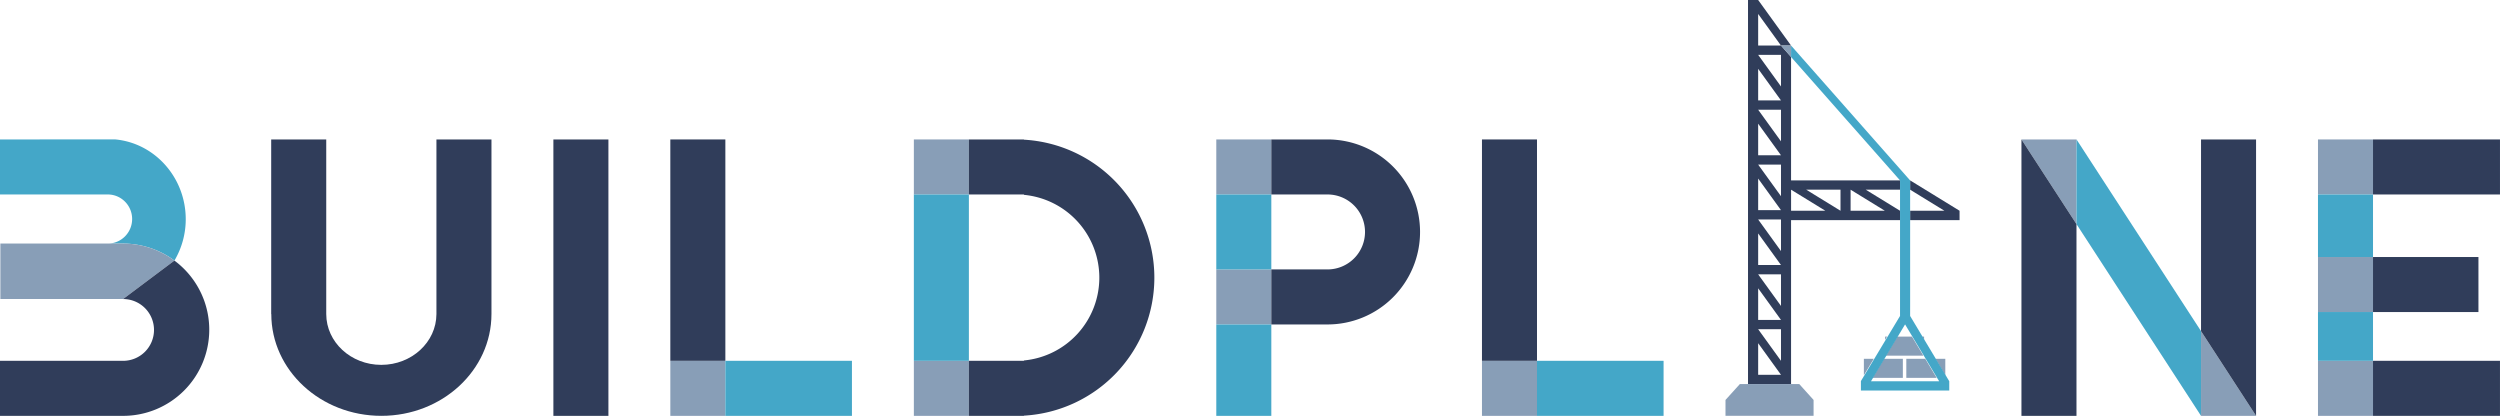 <?xml version="1.0" encoding="UTF-8" standalone="no"?>
<svg
   xmlns:dc="http://purl.org/dc/elements/1.1/"
   xmlns:cc="http://creativecommons.org/ns#"
   xmlns:rdf="http://www.w3.org/1999/02/22-rdf-syntax-ns#"
   xmlns:svg="http://www.w3.org/2000/svg"
   xmlns="http://www.w3.org/2000/svg"
   xmlns:sodipodi="http://sodipodi.sourceforge.net/DTD/sodipodi-0.dtd"
   xmlns:inkscape="http://www.inkscape.org/namespaces/inkscape"
   width="512"
   height="85.164"
   viewBox="0 0 135.467 22.533"
   version="1.1"
   id="svg959"
   inkscape:version="1.0.2 (e86c870879, 2021-01-15, custom)"
   sodipodi:docname="logo_buildplane.svg">
  <defs
     id="defs953" />
  <sodipodi:namedview
     id="base"
     pagecolor="#ffffff"
     bordercolor="#666666"
     borderopacity="1.0"
     inkscape:pageopacity="0.0"
     inkscape:pageshadow="2"
     inkscape:zoom="0.70710678"
     inkscape:cx="199.97978"
     inkscape:cy="199.1534"
     inkscape:document-units="mm"
     inkscape:current-layer="layer1"
     inkscape:document-rotation="0"
     showgrid="false"
     showborder="true"
     units="px"
     fit-margin-top="0"
     fit-margin-left="0"
     fit-margin-right="0"
     fit-margin-bottom="0"
     inkscape:object-paths="true"
     inkscape:snap-intersection-paths="true"
     inkscape:snap-smooth-nodes="true"
     inkscape:snap-midpoints="true" />
  <g
     inkscape:label="BP_kran"
     inkscape:groupmode="layer"
     id="layer1"
     transform="translate(93.158,-19.435)">
    <path
       id="path981"
       style="display:inline;fill:#303d5a;fill-opacity:1;stroke:#000000;stroke-width:0;stroke-miterlimit:4;stroke-dasharray:none;stroke-opacity:1"
       d="m 1.561,19.435 v 2.469 0.504 2.469 0.505 2.469 0.505 2.469 0.505 2.469 0.504 2.469 0.504 2.469 0.504 H 3.894 V 39.743 37.274 36.77 34.301 33.796 31.362 h 9.122e-4 2.678 0.547 2.678 V 30.855 L 7.941,29.714 H 9.798 V 29.211 H 7.12 6.573 3.895 3.894 V 28.355 27.85 25.381 24.877 22.523 L 3.348,21.904 H 2.111 V 20.191 L 3.348,21.904 3.895,21.904 3.348,21.147 2.111,19.435 Z M 2.111,22.408 h 1.237 v 1.712 z m 0,0.756 1.237,1.712 H 2.111 Z m 0,2.217 h 1.237 v 1.712 z m 0,0.756 1.237,1.712 H 2.111 Z m 0,2.217 h 1.237 v 0.856 0.856 z m 0,0.756 1.237,1.712 H 2.111 Z m 8.235,0.1 v 0.504 l 1.857,1.14 h -1.857 v 5.198 h 2.41e-4 V 31.362 h 2.678 v -0.507 l -1.857,-1.141 z m -6.451,0.504 1.857,1.141 h -1.857 z m 0.821,0 h 1.857 v 1.141 z m 2.404,0 1.857,1.141 H 7.12 Z M 2.111,31.328 h 1.237 v 0.034 1.678 z m 0,0.756 1.237,1.712 H 2.111 Z m 0,2.217 h 1.237 v 1.712 z m 0,0.757 1.237,1.712 H 2.111 Z m 0,2.217 h 1.237 v 1.712 z m 0,0.757 1.237,1.712 H 2.111 Z" />
    <g
       id="g1662"
       style="display:inline"
       transform="matrix(0.456,0,0,0.456,-93.158,19.435)">
      <path
         style="display:inline;fill:#889eb7;fill-opacity:1;stroke:#000000;stroke-width:0;stroke-linecap:butt;stroke-linejoin:miter;stroke-miterlimit:4;stroke-dasharray:none;stroke-opacity:1"
         d="m 224.092,42.261 1.356,-2.264 h 1.75 l 1.357,2.264 z"
         id="path1038" />
      <path
         style="display:inline;fill:#889eb7;fill-opacity:1;stroke:#000000;stroke-width:0;stroke-linecap:butt;stroke-linejoin:miter;stroke-miterlimit:4;stroke-dasharray:none;stroke-opacity:1"
         d="m 226.528,42.638 h 2.253 l 1.357,2.264 h -3.61 V 42.638"
         id="path1040" />
      <path
         style="display:inline;fill:#889eb7;fill-opacity:1;stroke:#000000;stroke-width:0;stroke-linecap:butt;stroke-linejoin:miter;stroke-miterlimit:4;stroke-dasharray:none;stroke-opacity:1"
         d="m 229.982,42.638 h 1.18 v 1.968 z"
         id="path1042" />
      <path
         style="display:inline;fill:#889eb7;fill-opacity:1;stroke:#000000;stroke-width:0;stroke-linecap:butt;stroke-linejoin:miter;stroke-miterlimit:4;stroke-dasharray:none;stroke-opacity:1"
         d="m 223.865,42.638 h 2.253 v 2.265 h -3.61 l 1.357,-2.265"
         id="path1044" />
      <path
         style="display:inline;fill:#889eb7;fill-opacity:1;stroke:#000000;stroke-width:0;stroke-linecap:butt;stroke-linejoin:miter;stroke-miterlimit:4;stroke-dasharray:none;stroke-opacity:1"
         d="m 221.485,42.638 v 1.953 l 1.173,-1.953 h -1.173"
         id="path1046" />
      <path
         style="display:inline;fill:#889eb7;fill-opacity:1;stroke:#000000;stroke-width:0;stroke-linecap:butt;stroke-linejoin:miter;stroke-miterlimit:4;stroke-dasharray:none;stroke-opacity:1"
         d="m 228.399,39.997 h 0.242 v 0.403 z"
         id="path1048" />
      <path
         style="display:inline;fill:#889eb7;fill-opacity:1;stroke:#000000;stroke-width:0;stroke-linecap:butt;stroke-linejoin:miter;stroke-miterlimit:4;stroke-dasharray:none;stroke-opacity:1"
         d="m 224.007,39.997 v 0.397 l 0.238,-0.397 h -0.238"
         id="path1050" />
    </g>
    <path
       style="display:inline;opacity:0.997;fill:#889eb7;fill-opacity:1;stroke:#000000;stroke-width:0;stroke-linecap:butt;stroke-linejoin:miter;stroke-miterlimit:4;stroke-dasharray:none;stroke-opacity:1"
       d="m 3.895,21.904 -0.547,2.7e-5 0.546,0.619 z"
       id="path1052" />
    <path
       id="path1065"
       style="display:inline;opacity:0.995;fill:#44a7c8;fill-opacity:1;stroke:#000000;stroke-width:0;stroke-linecap:butt;stroke-linejoin:miter;stroke-miterlimit:4;stroke-dasharray:none;stroke-opacity:1"
       d="m 3.895,21.904 -4.562e-4,0.619 5.904,6.688 v 7.345 l -2.12,3.529 2.417e-4,0.511 h 4.787 v -0.503 l -2.12,-3.536 v -7.345 z m 6.177,15.109 1.846,3.08 -3.692,7.3e-4 z" />
    <path
       style="display:inline;fill:#889eb7;fill-opacity:1;stroke:#000000;stroke-width:0;stroke-linecap:butt;stroke-linejoin:miter;stroke-miterlimit:4;stroke-dasharray:none;stroke-opacity:1"
       d="M 1.119,40.247 H 4.339 l 0.775,0.86 v 0.86 H 0.341 v -0.86 z"
       id="path1071" />
    <rect
       style="display:inline;fill:#303d5a;fill-opacity:1;stroke:#000000;stroke-width:0;stroke-miterlimit:4;stroke-dasharray:none;stroke-opacity:1"
       id="rect1001"
       width="6.88"
       height="2.982"
       x="35.428"
       y="26.991" />
    <rect
       style="display:inline;fill:#303d5a;fill-opacity:1;stroke:#000000;stroke-width:0;stroke-miterlimit:4;stroke-dasharray:none;stroke-opacity:1"
       id="rect1003"
       width="5.713"
       height="2.982"
       x="35.428"
       y="33.362" />
    <rect
       style="display:inline;fill:#303d5a;fill-opacity:1;stroke:#000000;stroke-width:0;stroke-miterlimit:4;stroke-dasharray:none;stroke-opacity:1"
       id="rect1005"
       width="6.88"
       height="2.982"
       x="35.428"
       y="38.986" />
    <rect
       style="display:inline;fill:#889eb7;fill-opacity:1;stroke:#000000;stroke-width:0;stroke-miterlimit:4;stroke-dasharray:none;stroke-opacity:1"
       id="rect1007"
       width="2.982"
       height="2.982"
       x="32.446"
       y="26.991" />
    <rect
       style="display:inline;fill:#889eb7;fill-opacity:1;stroke:#000000;stroke-width:0;stroke-miterlimit:4;stroke-dasharray:none;stroke-opacity:1"
       id="rect1011"
       width="2.982"
       height="2.982"
       x="32.446"
       y="33.362" />
    <rect
       style="display:inline;fill:#889eb7;fill-opacity:1;stroke:#000000;stroke-width:0;stroke-miterlimit:4;stroke-dasharray:none;stroke-opacity:1"
       id="rect1013"
       width="2.982"
       height="2.982"
       x="32.446"
       y="38.986" />
    <rect
       style="display:inline;fill:#44a7c8;fill-opacity:1;stroke:#000000;stroke-width:0;stroke-miterlimit:4;stroke-dasharray:none;stroke-opacity:1"
       id="rect1015"
       width="2.982"
       height="2.643"
       x="32.446"
       y="36.343" />
    <rect
       style="display:inline;fill:#44a7c8;fill-opacity:1;stroke:#000000;stroke-width:0;stroke-miterlimit:4;stroke-dasharray:none;stroke-opacity:1"
       id="rect1017"
       width="2.982"
       height="3.389"
       x="32.446"
       y="29.973" />
    <path
       style="display:inline;fill:#889eb7;fill-opacity:1;stroke:#000000;stroke-width:0;stroke-linecap:butt;stroke-linejoin:miter;stroke-miterlimit:4;stroke-dasharray:none;stroke-opacity:1"
       d="m 16.378,26.991 2.982,4.59 v -4.59 z"
       id="path986" />
    <path
       style="display:inline;fill:#889eb7;fill-opacity:1;stroke:#000000;stroke-width:0;stroke-linecap:butt;stroke-linejoin:miter;stroke-miterlimit:4;stroke-dasharray:none;stroke-opacity:1"
       d="m 26.109,37.378 v 4.59 h 2.982 z"
       id="path988" />
    <path
       style="display:inline;fill:#44a7c8;fill-opacity:1;stroke:#000000;stroke-width:0;stroke-linecap:butt;stroke-linejoin:miter;stroke-miterlimit:4;stroke-dasharray:none;stroke-opacity:1"
       d="m 19.361,26.991 v 4.59 l 6.748,10.387 v -4.59 z"
       id="path990" />
    <path
       style="display:inline;fill:#303d5a;fill-opacity:1;stroke:#000000;stroke-width:0;stroke-linecap:butt;stroke-linejoin:miter;stroke-miterlimit:4;stroke-dasharray:none;stroke-opacity:1"
       d="m 16.378,26.991 2.982,4.59 v 10.387 h -2.982 z"
       id="path992" />
    <path
       style="display:inline;fill:#303d5a;fill-opacity:1;stroke:#000000;stroke-width:0;stroke-linecap:butt;stroke-linejoin:miter;stroke-miterlimit:4;stroke-dasharray:none;stroke-opacity:1"
       d="m 26.109,26.991 v 10.387 l 2.982,4.59 v -14.977 z"
       id="path994" />
    <rect
       style="display:inline;fill:#889eb7;fill-opacity:1;stroke:#889eb7;stroke-width:0;stroke-miterlimit:4;stroke-dasharray:none;stroke-opacity:1"
       id="rect964-9"
       width="2.982"
       height="2.982"
       x="-27.251"
       y="26.991" />
    <rect
       style="display:inline;fill:#889eb7;fill-opacity:1;stroke:#889eb7;stroke-width:0;stroke-miterlimit:4;stroke-dasharray:none;stroke-opacity:1"
       id="rect969-1"
       width="2.982"
       height="2.982"
       x="-27.251"
       y="34.034" />
    <rect
       style="display:inline;fill:#44a7c8;fill-opacity:1;stroke:#889eb7;stroke-width:0;stroke-miterlimit:4;stroke-dasharray:none;stroke-opacity:1"
       id="rect973-2"
       width="2.982"
       height="4.061"
       x="-27.251"
       y="29.973" />
    <rect
       style="display:inline;fill:#44a7c8;fill-opacity:1;stroke:#889eb7;stroke-width:0;stroke-miterlimit:4;stroke-dasharray:none;stroke-opacity:1"
       id="rect975-7"
       width="2.982"
       height="4.952"
       x="-27.251"
       y="37.016" />
    <path
       id="path959-0"
       style="display:inline;fill:#303d5a;fill-opacity:1;stroke:#000000;stroke-width:0;stroke-miterlimit:4;stroke-dasharray:none;stroke-opacity:1"
       d="m -24.269,26.991 v 2.982 h 3.046 a 2.031,2.031 0 0 1 2.031,2.031 2.031,2.031 0 0 1 -2.031,2.03 h -3.046 v 2.982 h 3.046 a 5.013,5.012 0 0 0 5.013,-5.012 5.013,5.012 0 0 0 -4.988,-5.013 h -0.025 z" />
    <rect
       style="display:inline;fill:#889eb7;fill-opacity:1;stroke:#889eb7;stroke-width:0;stroke-miterlimit:4;stroke-dasharray:none;stroke-opacity:1"
       id="rect949"
       width="2.982"
       height="2.982"
       x="-43.639"
       y="26.991" />
    <rect
       style="display:inline;fill:#889eb7;fill-opacity:1;stroke:#889eb7;stroke-width:0;stroke-miterlimit:4;stroke-dasharray:none;stroke-opacity:1"
       id="rect951"
       width="2.982"
       height="2.982"
       x="-43.639"
       y="38.986" />
    <rect
       style="display:inline;fill:#44a7c8;fill-opacity:1;stroke:#889eb7;stroke-width:0;stroke-miterlimit:4;stroke-dasharray:none;stroke-opacity:1"
       id="rect953"
       width="2.982"
       height="9.013"
       x="-43.639"
       y="29.973" />
    <path
       id="path942"
       style="display:inline;fill:#303d5a;fill-opacity:1;stroke:#000000;stroke-width:0;stroke-miterlimit:4;stroke-dasharray:none;stroke-opacity:1"
       d="m -40.657,26.992 v 2.981 h 2.982 v 0.02 a 4.508,4.507 0 0 1 4.086,4.487 4.508,4.507 0 0 1 -4.086,4.487 v 0.02 h -2.982 v 2.982 h 2.982 v -0.011 a 7.49,7.488 0 0 0 7.068,-7.477 7.49,7.488 0 0 0 -7.068,-7.477 v -0.012 z" />
    <path
       id="path872-9"
       style="display:inline;fill:#44a7c8;fill-opacity:1;stroke:#000000;stroke-width:0;stroke-miterlimit:4;stroke-dasharray:none;stroke-opacity:1"
       d="m -93.158,26.991 v 2.982 h 5.827 0.01 0.003 c 0.729,-2.18e-4 1.32,0.595 1.32,1.33 -5.5e-5,0.735 -0.591,1.33 -1.32,1.33 h 0.772 a 4.681,4.667 0 0 1 0.032,-2.41e-4 4.681,4.667 0 0 1 0.016,0 4.681,4.667 0 0 1 4.374,3.005 h 7.3e-4 a 4.668,4.667 0 0 0 -1.58,-2.086 c 0.39,-0.661 0.61,-1.43 0.61,-2.24 -1.69e-4,-2.233 -1.654,-4.117 -3.816,-4.322 z" />
    <path
       id="path884-3"
       style="display:inline;fill:#889eb7;fill-opacity:1;stroke:#889eb7;stroke-width:0;stroke-miterlimit:4;stroke-dasharray:none;stroke-opacity:1"
       d="m -86.515,32.633 a 4.681,4.667 0 0 0 -0.032,2.41e-4 h -0.772 -3.979 -1.84 v 3.005 h 2.265 4.386 l 2.78,-2.084 a 4.681,4.667 0 0 0 -2.792,-0.921 4.681,4.667 0 0 0 -0.016,0 z" />
    <path
       id="path897-6"
       style="display:inline;fill:#303d5a;fill-opacity:1;stroke:#000000;stroke-width:0;stroke-miterlimit:4;stroke-dasharray:none;stroke-opacity:1"
       d="m -83.707,33.555 -2.78,2.084 a 1.674,1.674 0 0 1 1.674,1.674 1.674,1.674 0 0 1 -1.674,1.674 h -4.352 -2.319 v 2.982 h 6.671 a 4.668,4.667 0 0 0 4.668,-4.667 4.668,4.667 0 0 0 -0.306,-1.662 h -7.3e-4 a 4.681,4.667 0 0 0 -1.582,-2.084 z m 0.361,0.293 a 4.668,4.667 0 0 1 0.031,0.029 4.668,4.667 0 0 0 -0.031,-0.029 z m 0.864,1.054 a 4.668,4.667 0 0 1 0.032,0.054 4.668,4.667 0 0 0 -0.032,-0.054 z m 0.153,0.276 a 4.668,4.667 0 0 1 0.028,0.056 4.668,4.667 0 0 0 -0.028,-0.056 z" />
    <path
       id="path913"
       style="display:inline;fill:#303d5a;fill-opacity:1;stroke:#000000;stroke-width:0;stroke-miterlimit:4;stroke-dasharray:none;stroke-opacity:1"
       d="m -78.463,26.991 v 9.462 h 0.006 c 8.67e-4,3.046 2.671,5.515 5.965,5.515 3.294,5.5e-5 5.964,-2.469 5.965,-5.515 v -9.462 h -2.982 v 9.462 c -0.004,1.521 -1.341,2.753 -2.989,2.753 -1.648,-5.9e-5 -2.979,-1.232 -2.982,-2.753 v -9.462 z" />
    <path
       id="path933"
       style="display:inline;fill:#303d5a;fill-opacity:1;stroke:#000000;stroke-width:0;stroke-miterlimit:4;stroke-dasharray:none;stroke-opacity:1"
       d="M -63.172,26.991 V 41.968 h 2.982 V 26.991 Z" />
    <rect
       style="display:inline;fill:#889eb7;fill-opacity:1;stroke:#889eb7;stroke-width:0;stroke-miterlimit:4;stroke-dasharray:none;stroke-opacity:1"
       id="rect919"
       width="2.982"
       height="2.982"
       x="-56.835"
       y="38.986" />
    <rect
       style="display:inline;fill:#44a7c8;fill-opacity:1;stroke:#889eb7;stroke-width:0;stroke-miterlimit:4;stroke-dasharray:none;stroke-opacity:1"
       id="rect921"
       width="6.859"
       height="2.982"
       x="-53.853"
       y="38.986" />
    <rect
       style="display:inline;fill:#303d5a;fill-opacity:1;stroke:#000000;stroke-width:0;stroke-miterlimit:4;stroke-dasharray:none;stroke-opacity:1"
       id="rect998"
       width="2.982"
       height="11.995"
       x="-56.835"
       y="26.991" />
    <rect
       style="display:inline;fill:#889eb7;fill-opacity:1;stroke:#889eb7;stroke-width:0;stroke-miterlimit:4;stroke-dasharray:none;stroke-opacity:1"
       id="rect1078"
       width="2.982"
       height="2.982"
       x="-12.855"
       y="38.986" />
    <rect
       style="display:inline;fill:#44a7c8;fill-opacity:1;stroke:#889eb7;stroke-width:0;stroke-miterlimit:4;stroke-dasharray:none;stroke-opacity:1"
       id="rect1080"
       width="6.859"
       height="2.982"
       x="-9.873"
       y="38.986" />
    <rect
       style="display:inline;fill:#303d5a;fill-opacity:1;stroke:#000000;stroke-width:0;stroke-miterlimit:4;stroke-dasharray:none;stroke-opacity:1"
       id="rect1082"
       width="2.982"
       height="11.995"
       x="-12.855"
       y="26.991" />
  </g>
</svg>
